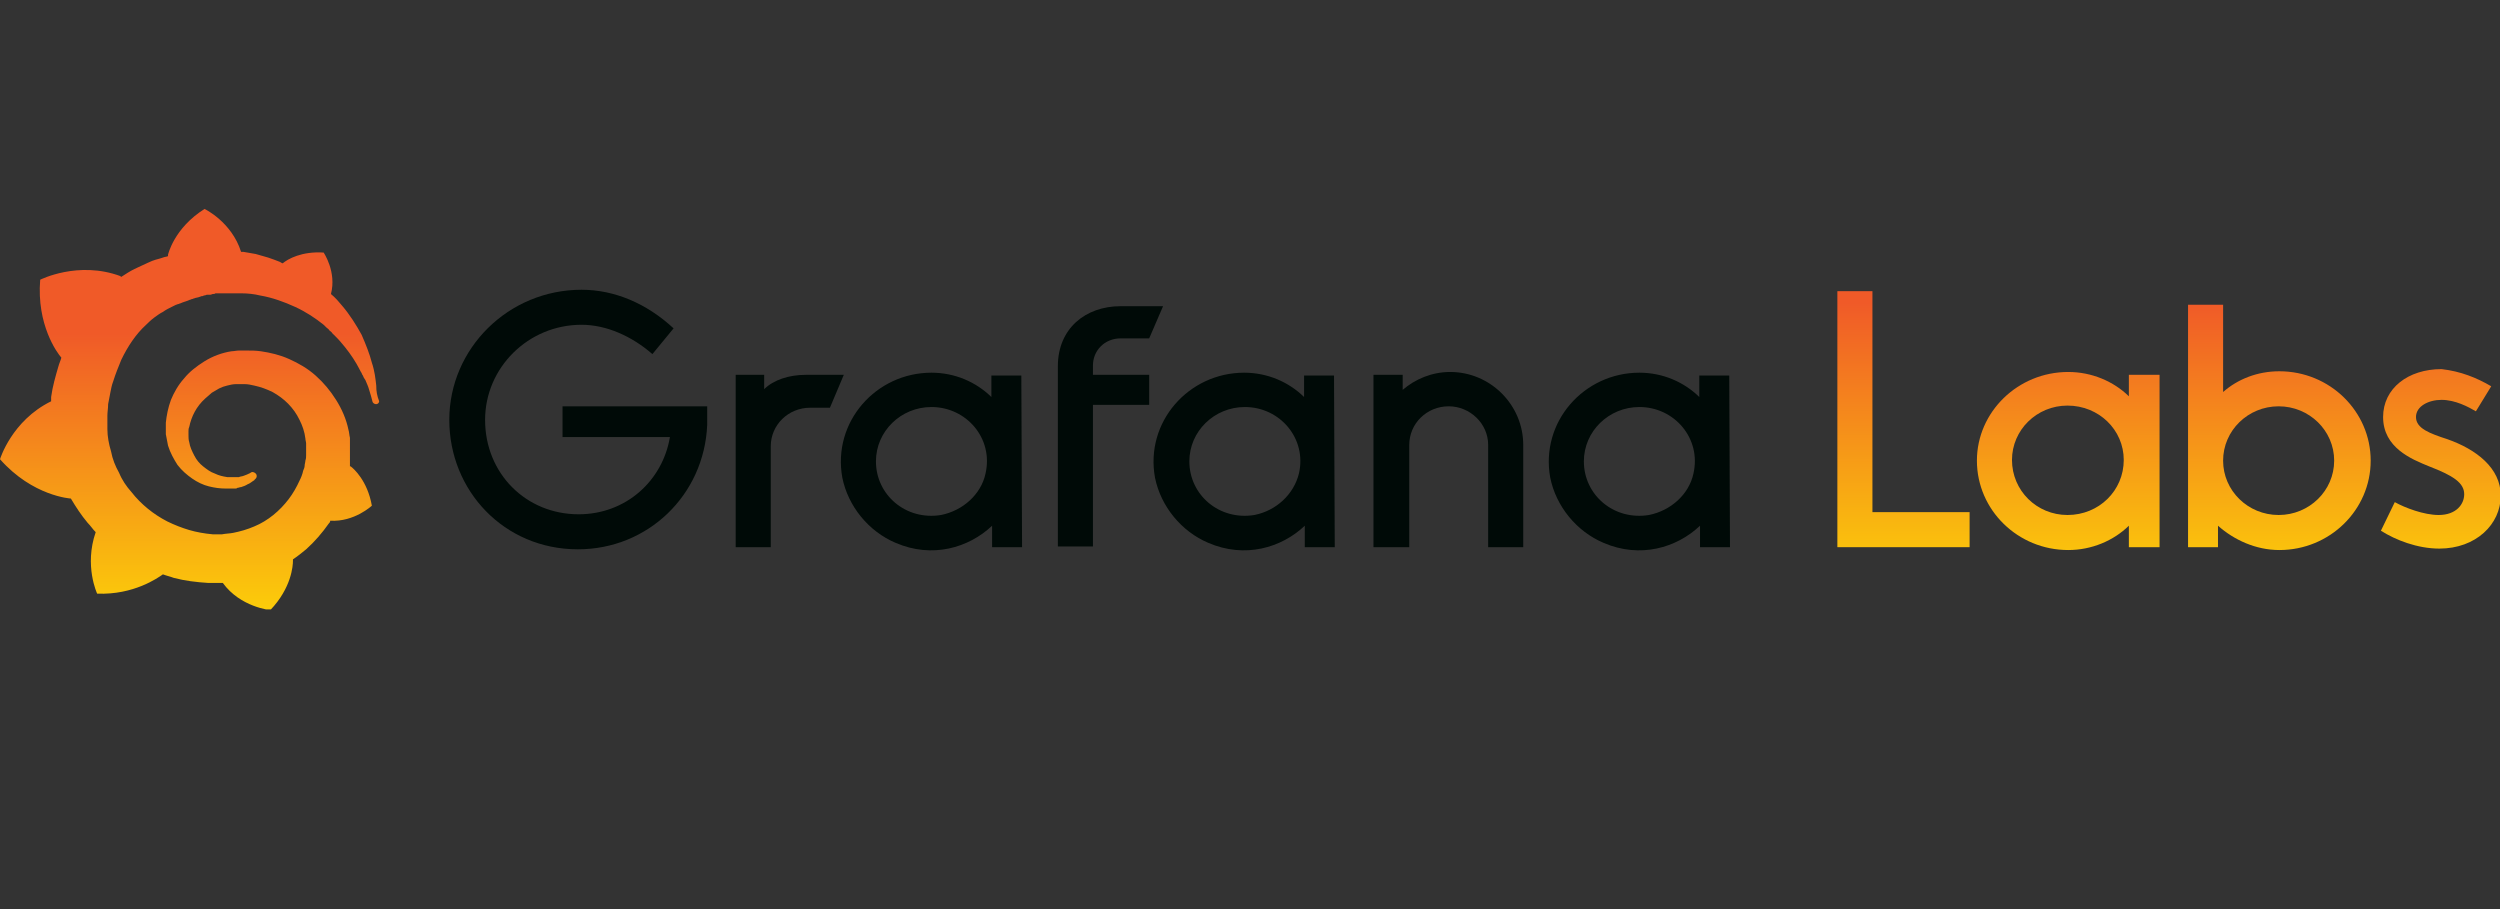 <svg width="132" height="48" viewBox="0 0 132 48" fill="none" xmlns="http://www.w3.org/2000/svg">
<rect x="0" y="0" width="132" height="48" fill="#333333" stroke="none"/>
<g clip-path="url(#clip0_12_1215)">
<path d="M37.34 22.434C37.185 26.134 34.215 29.004 30.512 29.004C26.616 29.004 23.723 25.908 23.723 22.17C23.723 18.395 26.847 15.299 30.705 15.299C32.441 15.299 34.138 16.016 35.565 17.337L34.447 18.697C33.366 17.753 32.016 17.148 30.705 17.148C27.889 17.148 25.613 19.414 25.613 22.17C25.613 25.002 27.773 27.154 30.55 27.154C33.058 27.154 34.986 25.379 35.372 23.076H29.702V21.453H37.34V22.434Z" fill="#000A07"/>
<path d="M43.82 21.528H42.779C41.621 21.528 40.696 22.434 40.696 23.567V28.891H38.844V19.791H40.348V20.547C40.85 20.056 41.66 19.791 42.547 19.791H44.553L43.82 21.528Z" fill="#000A07"/>
<path d="M53.965 28.891H52.383V27.758C51.149 28.928 49.22 29.495 47.292 28.664C45.864 28.06 44.784 26.739 44.476 25.228C43.936 22.283 46.25 19.678 49.182 19.678C50.416 19.678 51.535 20.169 52.345 20.962V19.829H53.926L53.965 28.891ZM52.036 25.002C52.461 23.152 51.033 21.491 49.182 21.491C47.562 21.491 46.25 22.774 46.25 24.36C46.25 26.135 47.832 27.494 49.683 27.192C50.84 26.965 51.805 26.097 52.036 25.002Z" fill="#000A07"/>
<path d="M57.707 19.301V19.791H60.677V21.377H57.707V28.853H55.855V19.338C55.855 17.337 57.321 16.167 59.172 16.167H61.41L60.677 17.866H59.172C58.324 17.866 57.707 18.508 57.707 19.301Z" fill="#000A07"/>
<path d="M70.475 28.891H68.893V27.758C67.659 28.928 65.73 29.495 63.801 28.664C62.374 28.06 61.294 26.739 60.985 25.228C60.445 22.283 62.76 19.678 65.691 19.678C66.926 19.678 68.044 20.169 68.855 20.962V19.829H70.436L70.475 28.891ZM68.584 25.002C69.009 23.152 67.582 21.491 65.73 21.491C64.11 21.491 62.798 22.774 62.798 24.36C62.798 26.135 64.38 27.494 66.231 27.192C67.389 26.965 68.314 26.097 68.584 25.002Z" fill="#000A07"/>
<path d="M80.427 23.492V28.891H78.575V23.492C78.575 22.359 77.611 21.453 76.492 21.453C75.335 21.453 74.409 22.359 74.409 23.492V28.891H72.519V19.791H74.062V20.584C74.718 20.018 75.605 19.64 76.569 19.64C78.691 19.64 80.427 21.377 80.427 23.492Z" fill="#000A07"/>
<path d="M91.343 28.891H89.761V27.758C88.527 28.928 86.599 29.495 84.67 28.664C83.243 28.06 82.162 26.739 81.854 25.228C81.314 22.283 83.628 19.678 86.56 19.678C87.794 19.678 88.913 20.169 89.723 20.962V19.829H91.305L91.343 28.891ZM89.414 25.002C89.839 23.152 88.411 21.491 86.56 21.491C84.94 21.491 83.628 22.774 83.628 24.36C83.628 26.135 85.21 27.494 87.061 27.192C88.219 26.965 89.183 26.097 89.414 25.002Z" fill="#000A07"/>
<path d="M104.034 28.891H97.013V15.374H98.865V27.041H103.995V28.891H104.034Z" fill="url(#paint0_linear_12_1215)"/>
<path d="M113.986 28.891H112.404V27.758C111.594 28.551 110.437 29.042 109.203 29.042C106.541 29.042 104.381 26.927 104.381 24.322C104.381 21.755 106.541 19.64 109.203 19.64C110.437 19.64 111.594 20.131 112.404 20.924V19.791H114.025V28.891H113.986ZM112.134 24.285C112.134 22.699 110.823 21.415 109.164 21.415C107.544 21.415 106.233 22.699 106.233 24.285C106.233 25.908 107.544 27.192 109.164 27.192C110.823 27.192 112.134 25.908 112.134 24.285Z" fill="url(#paint1_linear_12_1215)"/>
<path d="M125.172 24.322C125.172 26.927 123.012 29.042 120.351 29.042C119.116 29.042 117.959 28.513 117.11 27.758V28.891H115.529V16.091H117.38V20.698C118.152 20.018 119.193 19.603 120.351 19.603C123.012 19.603 125.172 21.717 125.172 24.322ZM123.244 24.322C123.244 22.737 121.932 21.453 120.312 21.453C118.692 21.453 117.38 22.737 117.38 24.322C117.38 25.908 118.692 27.192 120.312 27.192C121.932 27.192 123.244 25.908 123.244 24.322Z" fill="url(#paint2_linear_12_1215)"/>
<path d="M131.537 20.396L130.727 21.717C130.341 21.491 129.647 21.113 128.914 21.113C128.22 21.113 127.564 21.453 127.564 22.019C127.564 22.623 128.297 22.888 129.223 23.19C130.727 23.718 132.039 24.7 132.039 26.172C132.039 27.683 130.727 28.966 128.798 28.966C127.641 28.966 126.484 28.513 125.712 28.022L126.445 26.512C126.985 26.814 127.988 27.192 128.76 27.192C129.686 27.192 130.11 26.625 130.11 26.097C130.11 25.493 129.531 25.115 128.258 24.624C127.333 24.247 125.828 23.643 125.828 22.019C125.828 20.509 127.14 19.489 128.914 19.489C129.917 19.603 130.766 19.943 131.537 20.396Z" fill="url(#paint3_linear_12_1215)"/>
<path d="M19.866 20.358C19.827 20.018 19.788 19.603 19.634 19.15C19.518 18.697 19.326 18.206 19.094 17.677C18.824 17.186 18.477 16.62 18.053 16.129C17.898 15.94 17.705 15.714 17.474 15.525C17.783 14.354 17.088 13.335 17.088 13.335C15.931 13.26 15.198 13.675 14.928 13.902C14.889 13.902 14.851 13.864 14.774 13.826C14.581 13.75 14.388 13.675 14.157 13.599C13.925 13.524 13.732 13.486 13.501 13.411C13.269 13.373 13.077 13.335 12.845 13.297C12.806 13.297 12.768 13.297 12.729 13.297C12.228 11.712 10.801 11.032 10.801 11.032C9.181 12.051 8.872 13.448 8.872 13.448C8.872 13.448 8.872 13.486 8.872 13.524C8.795 13.562 8.679 13.562 8.602 13.599C8.486 13.637 8.371 13.675 8.216 13.713C8.101 13.75 7.985 13.788 7.831 13.864C7.599 13.977 7.329 14.09 7.098 14.204C6.866 14.317 6.635 14.468 6.403 14.619C6.365 14.619 6.365 14.581 6.365 14.581C4.127 13.75 2.122 14.77 2.122 14.77C1.929 17.148 3.009 18.621 3.24 18.885C3.202 19.036 3.124 19.187 3.086 19.338C2.932 19.867 2.777 20.396 2.7 20.962C2.7 21.037 2.7 21.113 2.7 21.188C0.617 22.208 0 24.247 0 24.247C1.736 26.21 3.742 26.323 3.742 26.323C4.012 26.776 4.282 27.192 4.629 27.607C4.783 27.758 4.899 27.947 5.053 28.098C4.436 29.872 5.13 31.345 5.13 31.345C7.059 31.42 8.332 30.514 8.602 30.326C8.795 30.401 8.988 30.439 9.181 30.514C9.759 30.665 10.376 30.741 10.994 30.779C11.148 30.779 11.302 30.779 11.457 30.779H11.572H11.611H11.688H11.765C12.691 32.062 14.272 32.213 14.272 32.213C15.391 31.043 15.468 29.872 15.468 29.608C15.468 29.57 15.468 29.57 15.468 29.57V29.533C15.7 29.382 15.931 29.193 16.163 29.004C16.625 28.589 17.011 28.136 17.358 27.645C17.397 27.607 17.435 27.569 17.435 27.494C18.708 27.569 19.634 26.701 19.634 26.701C19.403 25.379 18.67 24.738 18.515 24.624C18.515 24.624 18.515 24.624 18.477 24.624C18.477 24.549 18.477 24.473 18.477 24.398C18.477 24.247 18.477 24.133 18.477 23.982V23.869V23.831V23.794C18.477 23.756 18.477 23.756 18.477 23.756V23.68V23.567C18.477 23.529 18.477 23.492 18.477 23.454C18.477 23.416 18.477 23.378 18.477 23.341V23.227V23.114C18.438 22.963 18.438 22.812 18.4 22.699C18.284 22.132 18.053 21.604 17.744 21.113C17.435 20.622 17.088 20.207 16.664 19.829C16.24 19.452 15.777 19.187 15.275 18.961C14.774 18.734 14.272 18.621 13.771 18.546C13.501 18.508 13.269 18.508 12.999 18.508H12.922H12.884H12.845H12.806H12.729C12.691 18.508 12.652 18.508 12.614 18.508C12.498 18.508 12.344 18.546 12.228 18.546C11.726 18.621 11.225 18.81 10.801 19.074C10.376 19.338 9.991 19.64 9.721 19.98C9.412 20.32 9.181 20.735 9.026 21.113C8.872 21.528 8.795 21.944 8.756 22.321C8.756 22.434 8.756 22.51 8.756 22.623C8.756 22.661 8.756 22.661 8.756 22.699V22.774C8.756 22.812 8.756 22.887 8.756 22.925C8.795 23.114 8.833 23.341 8.872 23.529C8.988 23.907 9.181 24.247 9.373 24.549C9.605 24.851 9.875 25.077 10.145 25.266C10.415 25.455 10.724 25.606 11.032 25.681C11.341 25.757 11.611 25.795 11.919 25.795C11.958 25.795 11.996 25.795 12.035 25.795H12.074H12.112C12.151 25.795 12.189 25.795 12.189 25.795C12.189 25.795 12.189 25.795 12.228 25.795H12.267H12.305C12.344 25.795 12.382 25.795 12.421 25.795C12.459 25.795 12.498 25.795 12.537 25.757C12.614 25.757 12.652 25.719 12.729 25.719C12.845 25.681 12.961 25.644 13.077 25.568C13.192 25.53 13.269 25.455 13.385 25.379C13.424 25.379 13.424 25.342 13.462 25.304C13.578 25.228 13.578 25.077 13.501 25.002C13.424 24.926 13.308 24.889 13.231 24.964C13.192 24.964 13.192 25.002 13.154 25.002C13.077 25.04 12.999 25.077 12.884 25.115C12.806 25.153 12.691 25.153 12.614 25.191C12.575 25.191 12.498 25.191 12.459 25.191C12.421 25.191 12.421 25.191 12.382 25.191C12.344 25.191 12.344 25.191 12.305 25.191C12.267 25.191 12.267 25.191 12.228 25.191C12.189 25.191 12.151 25.191 12.151 25.191H12.112H12.074C12.035 25.191 12.035 25.191 11.996 25.191C11.765 25.153 11.572 25.115 11.341 25.002C11.109 24.926 10.916 24.775 10.724 24.624C10.531 24.473 10.376 24.285 10.261 24.058C10.145 23.831 10.029 23.605 9.991 23.341C9.952 23.227 9.952 23.076 9.952 22.963C9.952 22.925 9.952 22.887 9.952 22.85V22.812V22.774C9.952 22.699 9.952 22.623 9.991 22.548C10.106 21.981 10.376 21.453 10.839 21.037C10.955 20.924 11.071 20.849 11.186 20.735C11.302 20.66 11.457 20.584 11.572 20.509C11.726 20.433 11.842 20.396 11.996 20.358C12.151 20.32 12.305 20.282 12.459 20.282C12.537 20.282 12.614 20.282 12.691 20.282C12.729 20.282 12.729 20.282 12.729 20.282H12.806H12.845H12.922C13.077 20.282 13.269 20.32 13.424 20.358C13.771 20.433 14.079 20.547 14.388 20.698C15.005 21.037 15.507 21.528 15.815 22.17C15.97 22.472 16.085 22.812 16.124 23.152C16.124 23.227 16.163 23.341 16.163 23.416V23.492V23.567C16.163 23.605 16.163 23.605 16.163 23.643C16.163 23.68 16.163 23.68 16.163 23.718V23.794V23.869C16.163 23.907 16.163 23.982 16.163 24.02C16.163 24.133 16.163 24.209 16.124 24.322C16.124 24.398 16.085 24.511 16.085 24.587C16.085 24.662 16.047 24.775 16.008 24.851C15.97 25.04 15.893 25.228 15.815 25.379C15.661 25.719 15.468 26.059 15.237 26.361C14.774 26.965 14.157 27.494 13.424 27.796C13.077 27.947 12.691 28.06 12.305 28.136C12.112 28.173 11.919 28.173 11.726 28.211H11.688H11.649H11.572H11.534C11.418 28.211 11.341 28.211 11.225 28.211C10.801 28.173 10.376 28.098 9.991 27.985C9.605 27.871 9.219 27.72 8.833 27.532C8.101 27.154 7.445 26.625 6.943 25.983C6.673 25.681 6.442 25.342 6.288 24.964C6.095 24.624 5.94 24.247 5.863 23.831C5.748 23.454 5.67 23.038 5.67 22.661V22.585V22.359V22.283V22.246V22.208V22.132V22.095C5.67 22.057 5.67 21.981 5.67 21.944C5.67 21.755 5.709 21.566 5.709 21.34C5.748 21.151 5.786 20.924 5.825 20.735C5.863 20.547 5.902 20.32 5.979 20.131C6.095 19.754 6.249 19.376 6.403 18.999C6.75 18.281 7.175 17.639 7.715 17.148C7.831 17.035 7.985 16.884 8.139 16.771C8.293 16.658 8.448 16.544 8.602 16.469C8.756 16.356 8.911 16.28 9.065 16.205C9.142 16.167 9.219 16.129 9.296 16.091C9.335 16.091 9.373 16.054 9.412 16.054C9.451 16.054 9.489 16.016 9.528 16.016C9.682 15.94 9.875 15.903 10.029 15.827C10.068 15.827 10.106 15.789 10.145 15.789C10.184 15.789 10.222 15.752 10.261 15.752C10.338 15.714 10.454 15.714 10.531 15.676C10.569 15.676 10.608 15.638 10.646 15.638C10.685 15.638 10.724 15.638 10.762 15.601C10.801 15.601 10.839 15.601 10.916 15.563H10.994H11.071C11.109 15.563 11.148 15.563 11.225 15.525C11.264 15.525 11.341 15.525 11.379 15.487C11.418 15.487 11.495 15.487 11.534 15.487C11.572 15.487 11.611 15.487 11.649 15.487H11.726H11.765H11.804C11.842 15.487 11.919 15.487 11.958 15.487H12.035H12.074C12.112 15.487 12.151 15.487 12.189 15.487C12.382 15.487 12.537 15.487 12.729 15.487C13.077 15.487 13.424 15.525 13.732 15.601C14.388 15.714 15.005 15.94 15.584 16.205C16.163 16.469 16.664 16.809 17.088 17.148C17.127 17.186 17.127 17.186 17.165 17.224C17.204 17.262 17.204 17.262 17.242 17.299C17.281 17.337 17.358 17.375 17.397 17.451C17.435 17.488 17.513 17.526 17.551 17.602C17.59 17.639 17.667 17.715 17.705 17.753C17.898 17.941 18.053 18.13 18.207 18.319C18.515 18.697 18.785 19.112 18.978 19.489C18.978 19.527 19.017 19.527 19.017 19.565C19.017 19.603 19.055 19.603 19.055 19.64C19.094 19.678 19.094 19.716 19.133 19.791C19.171 19.829 19.171 19.867 19.21 19.942C19.248 19.98 19.248 20.018 19.287 20.056C19.364 20.244 19.441 20.396 19.48 20.547C19.557 20.811 19.634 21.037 19.673 21.226C19.711 21.302 19.788 21.34 19.866 21.34C19.943 21.34 20.02 21.264 20.02 21.188C19.904 20.886 19.866 20.66 19.866 20.358Z" fill="url(#paint4_linear_12_1215)"/>
</g>
<defs>
<linearGradient id="paint0_linear_12_1215" x1="100.53" y1="35.084" x2="100.53" y2="15.966" gradientUnits="userSpaceOnUse">
<stop stop-color="#FFF100"/>
<stop offset="1" stop-color="#F05A28"/>
</linearGradient>
<linearGradient id="paint1_linear_12_1215" x1="109.161" y1="35.084" x2="109.161" y2="15.966" gradientUnits="userSpaceOnUse">
<stop stop-color="#FFF100"/>
<stop offset="1" stop-color="#F05A28"/>
</linearGradient>
<linearGradient id="paint2_linear_12_1215" x1="120.35" y1="35.084" x2="120.35" y2="15.966" gradientUnits="userSpaceOnUse">
<stop stop-color="#FFF100"/>
<stop offset="1" stop-color="#F05A28"/>
</linearGradient>
<linearGradient id="paint3_linear_12_1215" x1="128.848" y1="35.084" x2="128.848" y2="15.966" gradientUnits="userSpaceOnUse">
<stop stop-color="#FFF100"/>
<stop offset="1" stop-color="#F05A28"/>
</linearGradient>
<linearGradient id="paint4_linear_12_1215" x1="9.95" y1="36.926" x2="9.95" y2="17.613" gradientUnits="userSpaceOnUse">
<stop stop-color="#FFF100"/>
<stop offset="1" stop-color="#F05A28"/>
</linearGradient>
<clipPath id="clip0_12_1215">
<rect width="132" height="21.144" fill="white" transform="translate(0 11.032)"/>
</clipPath>
</defs>
</svg>
